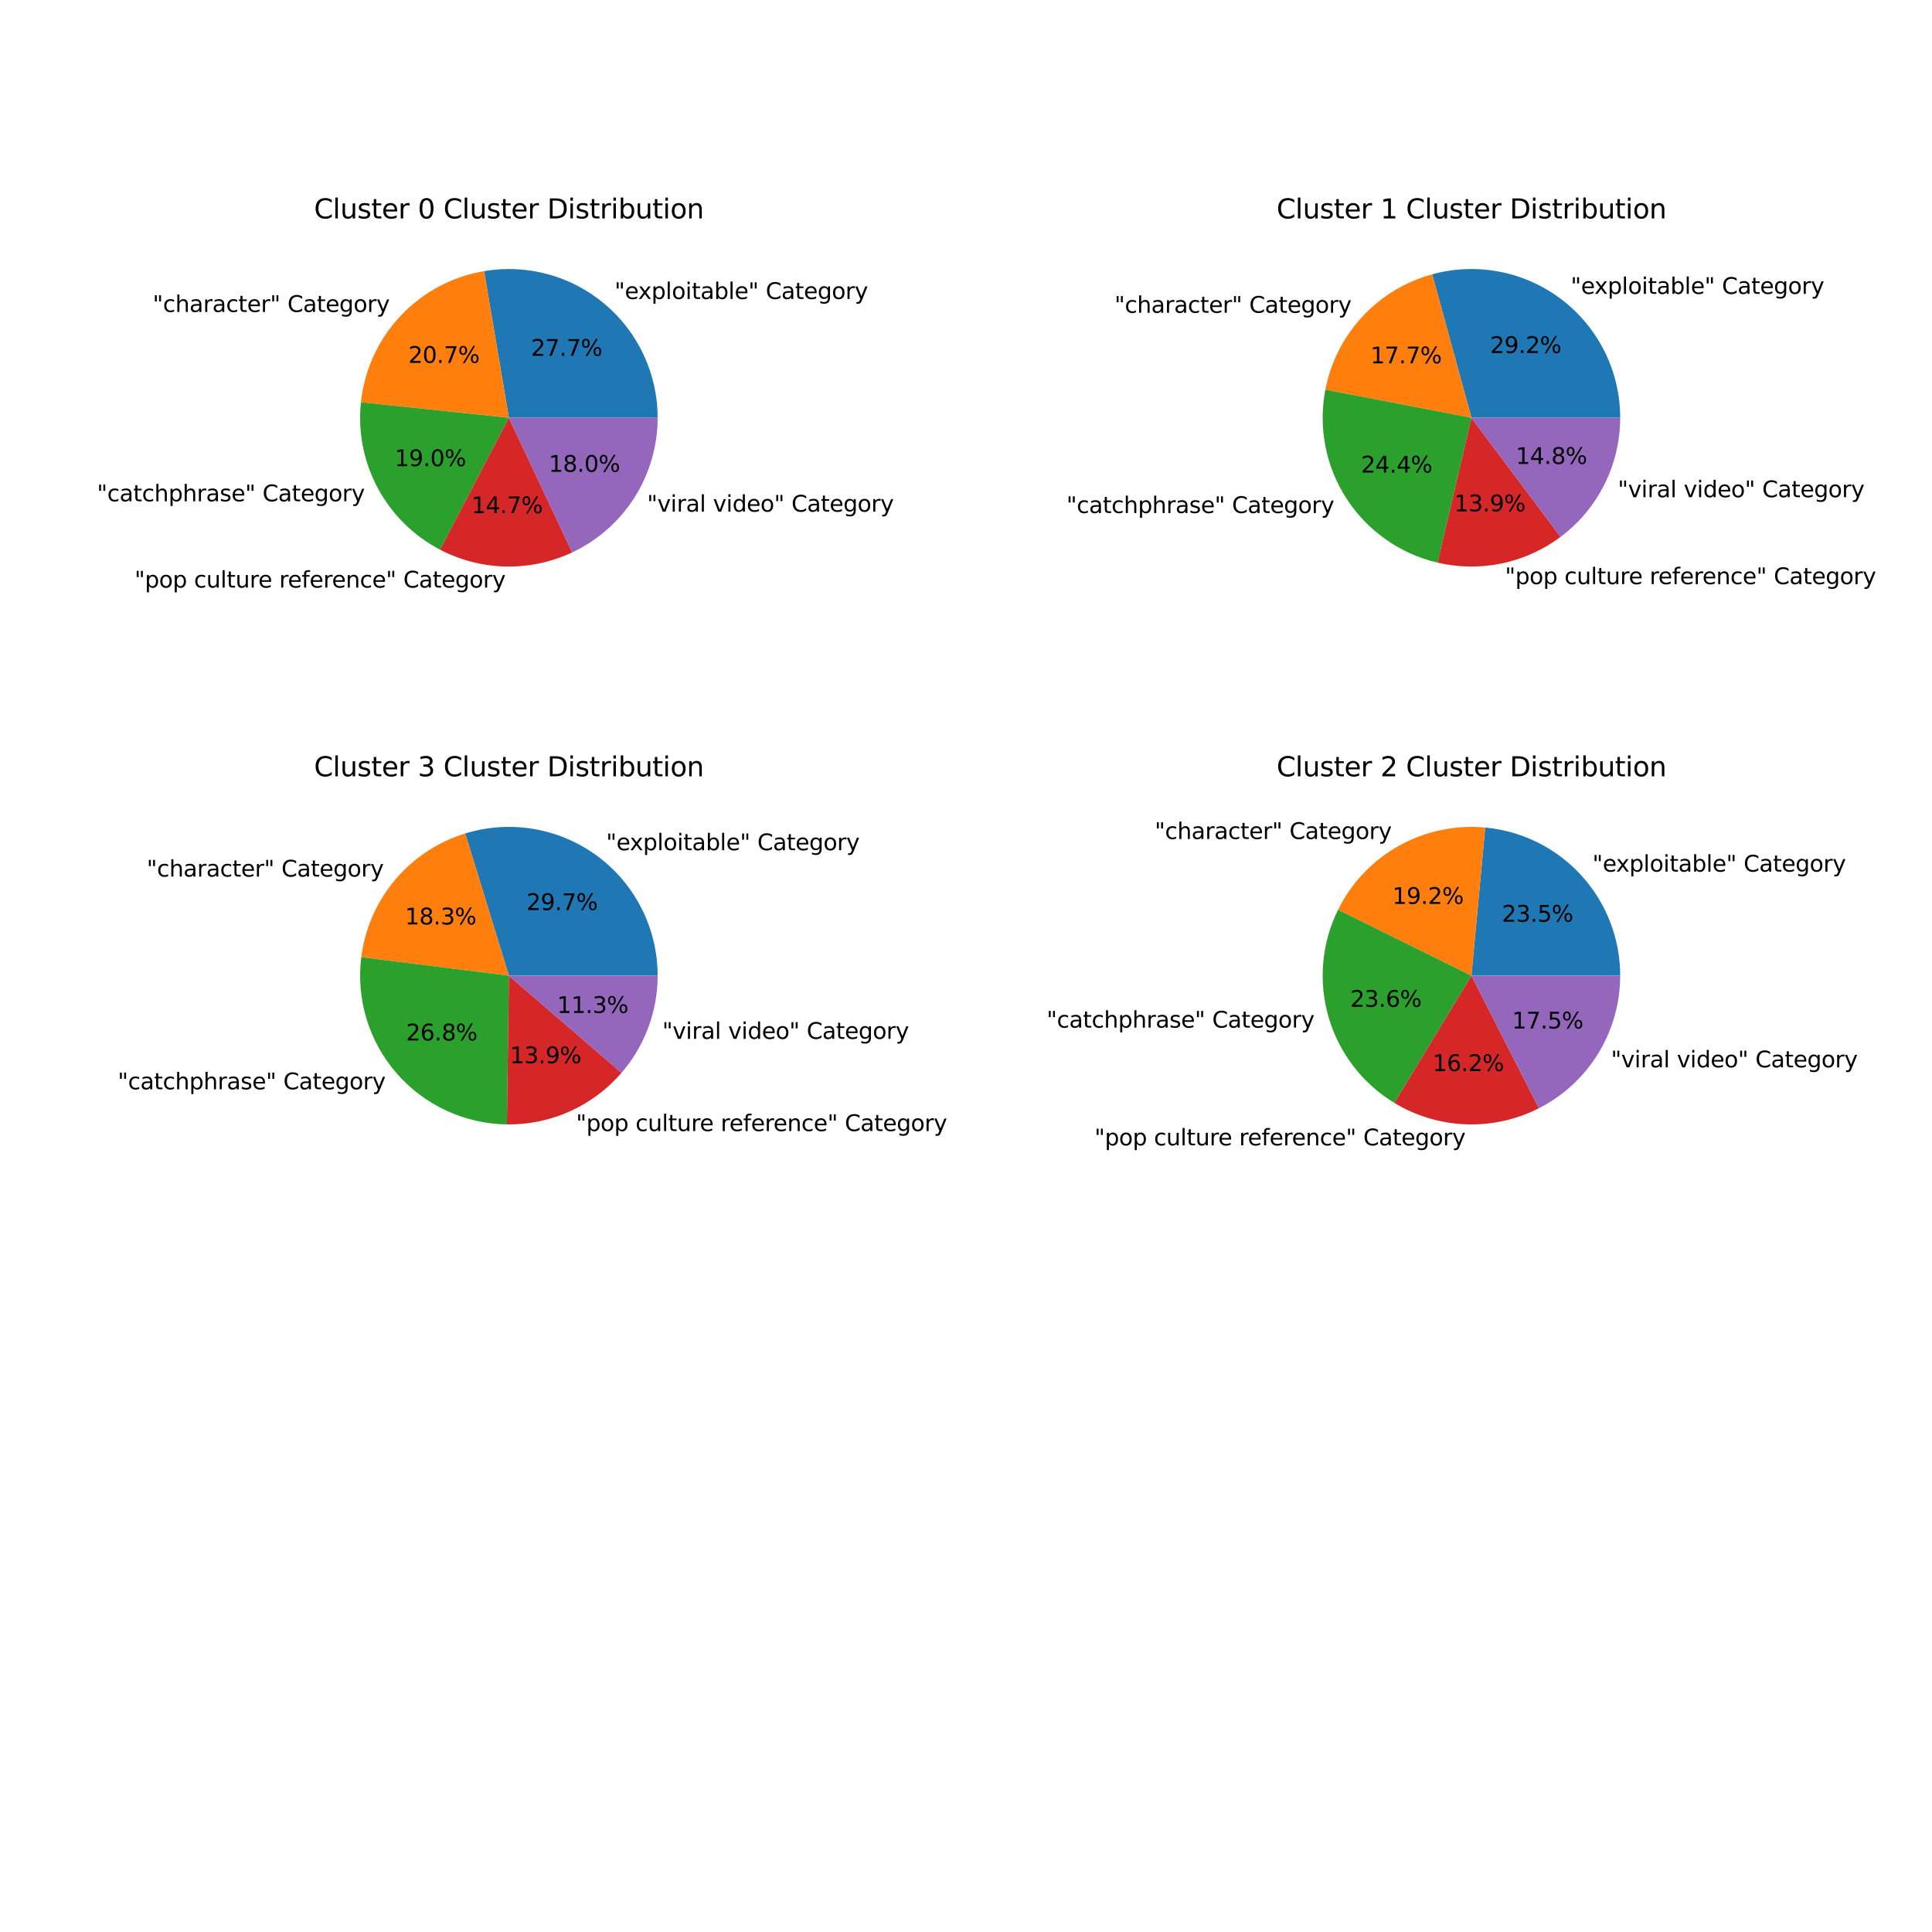 <?xml version="1.0" encoding="utf-8" standalone="no"?>
<!DOCTYPE svg PUBLIC "-//W3C//DTD SVG 1.1//EN"
  "http://www.w3.org/Graphics/SVG/1.1/DTD/svg11.dtd">
<svg xmlns:xlink="http://www.w3.org/1999/xlink" width="864pt" height="864pt" viewBox="0 0 864 864" xmlns="http://www.w3.org/2000/svg" version="1.1">
 <defs>
  <style type="text/css">*{stroke-linejoin: round; stroke-linecap: butt}</style>
 </defs>
 <g id="figure_1">
  <g id="patch_1">
   <path d="M 0 864 
L 864 864 
L 864 0 
L 0 0 
z
" style="fill: #ffffff"/>
  </g>
  <g id="axes_1">
   <g id="patch_2">
    <path d="M 294.099 186.84 
C 294.099 177.165 291.989 167.605 287.915 158.829 
C 283.842 150.054 277.902 142.271 270.512 136.026 
C 263.123 129.781 254.459 125.223 245.126 122.67 
C 235.794 120.117 226.016 119.63 216.477 121.244 
L 227.571 186.84 
z
" style="fill: #1f77b4"/>
   </g>
   <g id="patch_3">
    <path d="M 216.477 121.244 
C 202.157 123.666 189.016 130.711 179.075 141.298 
C 169.133 151.885 162.926 165.442 161.408 179.886 
L 227.571 186.84 
z
" style="fill: #ff7f0e"/>
   </g>
   <g id="patch_4">
    <path d="M 161.408 179.886 
C 160.014 193.147 162.639 206.526 168.94 218.278 
C 175.241 230.029 184.932 239.62 196.749 245.797 
L 227.571 186.84 
z
" style="fill: #2ca02c"/>
   </g>
   <g id="patch_5">
    <path d="M 196.749 245.797 
C 205.844 250.552 215.917 253.138 226.178 253.353 
C 236.439 253.568 246.611 251.406 255.898 247.036 
L 227.571 186.84 
z
" style="fill: #d62728"/>
   </g>
   <g id="patch_6">
    <path d="M 255.898 247.036 
C 267.319 241.662 276.979 233.146 283.743 222.487 
C 290.507 211.829 294.099 199.463 294.099 186.84 
L 227.571 186.84 
z
" style="fill: #9467bd"/>
   </g>
   <g id="matplotlib.axis_1"/>
   <g id="matplotlib.axis_2"/>
   <g id="text_1">
    <!-- "exploitable" Category -->
    <g transform="translate(274.807 133.704) scale(0.1 -0.1)">
     <defs>
      <path id="DejaVuSans-22" d="M 1147 4666 
L 1147 2931 
L 616 2931 
L 616 4666 
L 1147 4666 
z
M 2328 4666 
L 2328 2931 
L 1797 2931 
L 1797 4666 
L 2328 4666 
z
" transform="scale(0.016)"/>
      <path id="DejaVuSans-65" d="M 3597 1894 
L 3597 1613 
L 953 1613 
Q 991 1019 1311 708 
Q 1631 397 2203 397 
Q 2534 397 2845 478 
Q 3156 559 3463 722 
L 3463 178 
Q 3153 47 2828 -22 
Q 2503 -91 2169 -91 
Q 1331 -91 842 396 
Q 353 884 353 1716 
Q 353 2575 817 3079 
Q 1281 3584 2069 3584 
Q 2775 3584 3186 3129 
Q 3597 2675 3597 1894 
z
M 3022 2063 
Q 3016 2534 2758 2815 
Q 2500 3097 2075 3097 
Q 1594 3097 1305 2825 
Q 1016 2553 972 2059 
L 3022 2063 
z
" transform="scale(0.016)"/>
      <path id="DejaVuSans-78" d="M 3513 3500 
L 2247 1797 
L 3578 0 
L 2900 0 
L 1881 1375 
L 863 0 
L 184 0 
L 1544 1831 
L 300 3500 
L 978 3500 
L 1906 2253 
L 2834 3500 
L 3513 3500 
z
" transform="scale(0.016)"/>
      <path id="DejaVuSans-70" d="M 1159 525 
L 1159 -1331 
L 581 -1331 
L 581 3500 
L 1159 3500 
L 1159 2969 
Q 1341 3281 1617 3432 
Q 1894 3584 2278 3584 
Q 2916 3584 3314 3078 
Q 3713 2572 3713 1747 
Q 3713 922 3314 415 
Q 2916 -91 2278 -91 
Q 1894 -91 1617 61 
Q 1341 213 1159 525 
z
M 3116 1747 
Q 3116 2381 2855 2742 
Q 2594 3103 2138 3103 
Q 1681 3103 1420 2742 
Q 1159 2381 1159 1747 
Q 1159 1113 1420 752 
Q 1681 391 2138 391 
Q 2594 391 2855 752 
Q 3116 1113 3116 1747 
z
" transform="scale(0.016)"/>
      <path id="DejaVuSans-6c" d="M 603 4863 
L 1178 4863 
L 1178 0 
L 603 0 
L 603 4863 
z
" transform="scale(0.016)"/>
      <path id="DejaVuSans-6f" d="M 1959 3097 
Q 1497 3097 1228 2736 
Q 959 2375 959 1747 
Q 959 1119 1226 758 
Q 1494 397 1959 397 
Q 2419 397 2687 759 
Q 2956 1122 2956 1747 
Q 2956 2369 2687 2733 
Q 2419 3097 1959 3097 
z
M 1959 3584 
Q 2709 3584 3137 3096 
Q 3566 2609 3566 1747 
Q 3566 888 3137 398 
Q 2709 -91 1959 -91 
Q 1206 -91 779 398 
Q 353 888 353 1747 
Q 353 2609 779 3096 
Q 1206 3584 1959 3584 
z
" transform="scale(0.016)"/>
      <path id="DejaVuSans-69" d="M 603 3500 
L 1178 3500 
L 1178 0 
L 603 0 
L 603 3500 
z
M 603 4863 
L 1178 4863 
L 1178 4134 
L 603 4134 
L 603 4863 
z
" transform="scale(0.016)"/>
      <path id="DejaVuSans-74" d="M 1172 4494 
L 1172 3500 
L 2356 3500 
L 2356 3053 
L 1172 3053 
L 1172 1153 
Q 1172 725 1289 603 
Q 1406 481 1766 481 
L 2356 481 
L 2356 0 
L 1766 0 
Q 1100 0 847 248 
Q 594 497 594 1153 
L 594 3053 
L 172 3053 
L 172 3500 
L 594 3500 
L 594 4494 
L 1172 4494 
z
" transform="scale(0.016)"/>
      <path id="DejaVuSans-61" d="M 2194 1759 
Q 1497 1759 1228 1600 
Q 959 1441 959 1056 
Q 959 750 1161 570 
Q 1363 391 1709 391 
Q 2188 391 2477 730 
Q 2766 1069 2766 1631 
L 2766 1759 
L 2194 1759 
z
M 3341 1997 
L 3341 0 
L 2766 0 
L 2766 531 
Q 2569 213 2275 61 
Q 1981 -91 1556 -91 
Q 1019 -91 701 211 
Q 384 513 384 1019 
Q 384 1609 779 1909 
Q 1175 2209 1959 2209 
L 2766 2209 
L 2766 2266 
Q 2766 2663 2505 2880 
Q 2244 3097 1772 3097 
Q 1472 3097 1187 3025 
Q 903 2953 641 2809 
L 641 3341 
Q 956 3463 1253 3523 
Q 1550 3584 1831 3584 
Q 2591 3584 2966 3190 
Q 3341 2797 3341 1997 
z
" transform="scale(0.016)"/>
      <path id="DejaVuSans-62" d="M 3116 1747 
Q 3116 2381 2855 2742 
Q 2594 3103 2138 3103 
Q 1681 3103 1420 2742 
Q 1159 2381 1159 1747 
Q 1159 1113 1420 752 
Q 1681 391 2138 391 
Q 2594 391 2855 752 
Q 3116 1113 3116 1747 
z
M 1159 2969 
Q 1341 3281 1617 3432 
Q 1894 3584 2278 3584 
Q 2916 3584 3314 3078 
Q 3713 2572 3713 1747 
Q 3713 922 3314 415 
Q 2916 -91 2278 -91 
Q 1894 -91 1617 61 
Q 1341 213 1159 525 
L 1159 0 
L 581 0 
L 581 4863 
L 1159 4863 
L 1159 2969 
z
" transform="scale(0.016)"/>
      <path id="DejaVuSans-20" transform="scale(0.016)"/>
      <path id="DejaVuSans-43" d="M 4122 4306 
L 4122 3641 
Q 3803 3938 3442 4084 
Q 3081 4231 2675 4231 
Q 1875 4231 1450 3742 
Q 1025 3253 1025 2328 
Q 1025 1406 1450 917 
Q 1875 428 2675 428 
Q 3081 428 3442 575 
Q 3803 722 4122 1019 
L 4122 359 
Q 3791 134 3420 21 
Q 3050 -91 2638 -91 
Q 1578 -91 968 557 
Q 359 1206 359 2328 
Q 359 3453 968 4101 
Q 1578 4750 2638 4750 
Q 3056 4750 3426 4639 
Q 3797 4528 4122 4306 
z
" transform="scale(0.016)"/>
      <path id="DejaVuSans-67" d="M 2906 1791 
Q 2906 2416 2648 2759 
Q 2391 3103 1925 3103 
Q 1463 3103 1205 2759 
Q 947 2416 947 1791 
Q 947 1169 1205 825 
Q 1463 481 1925 481 
Q 2391 481 2648 825 
Q 2906 1169 2906 1791 
z
M 3481 434 
Q 3481 -459 3084 -895 
Q 2688 -1331 1869 -1331 
Q 1566 -1331 1297 -1286 
Q 1028 -1241 775 -1147 
L 775 -588 
Q 1028 -725 1275 -790 
Q 1522 -856 1778 -856 
Q 2344 -856 2625 -561 
Q 2906 -266 2906 331 
L 2906 616 
Q 2728 306 2450 153 
Q 2172 0 1784 0 
Q 1141 0 747 490 
Q 353 981 353 1791 
Q 353 2603 747 3093 
Q 1141 3584 1784 3584 
Q 2172 3584 2450 3431 
Q 2728 3278 2906 2969 
L 2906 3500 
L 3481 3500 
L 3481 434 
z
" transform="scale(0.016)"/>
      <path id="DejaVuSans-72" d="M 2631 2963 
Q 2534 3019 2420 3045 
Q 2306 3072 2169 3072 
Q 1681 3072 1420 2755 
Q 1159 2438 1159 1844 
L 1159 0 
L 581 0 
L 581 3500 
L 1159 3500 
L 1159 2956 
Q 1341 3275 1631 3429 
Q 1922 3584 2338 3584 
Q 2397 3584 2469 3576 
Q 2541 3569 2628 3553 
L 2631 2963 
z
" transform="scale(0.016)"/>
      <path id="DejaVuSans-79" d="M 2059 -325 
Q 1816 -950 1584 -1140 
Q 1353 -1331 966 -1331 
L 506 -1331 
L 506 -850 
L 844 -850 
Q 1081 -850 1212 -737 
Q 1344 -625 1503 -206 
L 1606 56 
L 191 3500 
L 800 3500 
L 1894 763 
L 2988 3500 
L 3597 3500 
L 2059 -325 
z
" transform="scale(0.016)"/>
     </defs>
     <use xlink:href="#DejaVuSans-22"/>
     <use xlink:href="#DejaVuSans-65" x="45.996"/>
     <use xlink:href="#DejaVuSans-78" x="105.77"/>
     <use xlink:href="#DejaVuSans-70" x="164.949"/>
     <use xlink:href="#DejaVuSans-6c" x="228.426"/>
     <use xlink:href="#DejaVuSans-6f" x="256.209"/>
     <use xlink:href="#DejaVuSans-69" x="317.391"/>
     <use xlink:href="#DejaVuSans-74" x="345.174"/>
     <use xlink:href="#DejaVuSans-61" x="384.383"/>
     <use xlink:href="#DejaVuSans-62" x="445.662"/>
     <use xlink:href="#DejaVuSans-6c" x="509.139"/>
     <use xlink:href="#DejaVuSans-65" x="536.922"/>
     <use xlink:href="#DejaVuSans-22" x="598.445"/>
     <use xlink:href="#DejaVuSans-20" x="644.441"/>
     <use xlink:href="#DejaVuSans-43" x="676.229"/>
     <use xlink:href="#DejaVuSans-61" x="746.053"/>
     <use xlink:href="#DejaVuSans-74" x="807.332"/>
     <use xlink:href="#DejaVuSans-65" x="846.541"/>
     <use xlink:href="#DejaVuSans-67" x="908.064"/>
     <use xlink:href="#DejaVuSans-6f" x="971.541"/>
     <use xlink:href="#DejaVuSans-72" x="1032.723"/>
     <use xlink:href="#DejaVuSans-79" x="1073.836"/>
    </g>
   </g>
   <g id="text_2">
    <!-- 27.7% -->
    <g transform="translate(237.452 159.111) scale(0.1 -0.1)">
     <defs>
      <path id="DejaVuSans-32" d="M 1228 531 
L 3431 531 
L 3431 0 
L 469 0 
L 469 531 
Q 828 903 1448 1529 
Q 2069 2156 2228 2338 
Q 2531 2678 2651 2914 
Q 2772 3150 2772 3378 
Q 2772 3750 2511 3984 
Q 2250 4219 1831 4219 
Q 1534 4219 1204 4116 
Q 875 4013 500 3803 
L 500 4441 
Q 881 4594 1212 4672 
Q 1544 4750 1819 4750 
Q 2544 4750 2975 4387 
Q 3406 4025 3406 3419 
Q 3406 3131 3298 2873 
Q 3191 2616 2906 2266 
Q 2828 2175 2409 1742 
Q 1991 1309 1228 531 
z
" transform="scale(0.016)"/>
      <path id="DejaVuSans-37" d="M 525 4666 
L 3525 4666 
L 3525 4397 
L 1831 0 
L 1172 0 
L 2766 4134 
L 525 4134 
L 525 4666 
z
" transform="scale(0.016)"/>
      <path id="DejaVuSans-2e" d="M 684 794 
L 1344 794 
L 1344 0 
L 684 0 
L 684 794 
z
" transform="scale(0.016)"/>
      <path id="DejaVuSans-25" d="M 4653 2053 
Q 4381 2053 4226 1822 
Q 4072 1591 4072 1178 
Q 4072 772 4226 539 
Q 4381 306 4653 306 
Q 4919 306 5073 539 
Q 5228 772 5228 1178 
Q 5228 1588 5073 1820 
Q 4919 2053 4653 2053 
z
M 4653 2450 
Q 5147 2450 5437 2106 
Q 5728 1763 5728 1178 
Q 5728 594 5436 251 
Q 5144 -91 4653 -91 
Q 4153 -91 3862 251 
Q 3572 594 3572 1178 
Q 3572 1766 3864 2108 
Q 4156 2450 4653 2450 
z
M 1428 4353 
Q 1159 4353 1004 4120 
Q 850 3888 850 3481 
Q 850 3069 1003 2837 
Q 1156 2606 1428 2606 
Q 1700 2606 1854 2837 
Q 2009 3069 2009 3481 
Q 2009 3884 1853 4118 
Q 1697 4353 1428 4353 
z
M 4250 4750 
L 4750 4750 
L 1831 -91 
L 1331 -91 
L 4250 4750 
z
M 1428 4750 
Q 1922 4750 2215 4408 
Q 2509 4066 2509 3481 
Q 2509 2891 2217 2550 
Q 1925 2209 1428 2209 
Q 931 2209 642 2551 
Q 353 2894 353 3481 
Q 353 4063 643 4406 
Q 934 4750 1428 4750 
z
" transform="scale(0.016)"/>
     </defs>
     <use xlink:href="#DejaVuSans-32"/>
     <use xlink:href="#DejaVuSans-37" x="63.623"/>
     <use xlink:href="#DejaVuSans-2e" x="127.246"/>
     <use xlink:href="#DejaVuSans-37" x="159.033"/>
     <use xlink:href="#DejaVuSans-25" x="222.656"/>
    </g>
   </g>
   <g id="text_3">
    <!-- "character" Category -->
    <g transform="translate(68.28 139.504) scale(0.1 -0.1)">
     <defs>
      <path id="DejaVuSans-63" d="M 3122 3366 
L 3122 2828 
Q 2878 2963 2633 3030 
Q 2388 3097 2138 3097 
Q 1578 3097 1268 2742 
Q 959 2388 959 1747 
Q 959 1106 1268 751 
Q 1578 397 2138 397 
Q 2388 397 2633 464 
Q 2878 531 3122 666 
L 3122 134 
Q 2881 22 2623 -34 
Q 2366 -91 2075 -91 
Q 1284 -91 818 406 
Q 353 903 353 1747 
Q 353 2603 823 3093 
Q 1294 3584 2113 3584 
Q 2378 3584 2631 3529 
Q 2884 3475 3122 3366 
z
" transform="scale(0.016)"/>
      <path id="DejaVuSans-68" d="M 3513 2113 
L 3513 0 
L 2938 0 
L 2938 2094 
Q 2938 2591 2744 2837 
Q 2550 3084 2163 3084 
Q 1697 3084 1428 2787 
Q 1159 2491 1159 1978 
L 1159 0 
L 581 0 
L 581 4863 
L 1159 4863 
L 1159 2956 
Q 1366 3272 1645 3428 
Q 1925 3584 2291 3584 
Q 2894 3584 3203 3211 
Q 3513 2838 3513 2113 
z
" transform="scale(0.016)"/>
     </defs>
     <use xlink:href="#DejaVuSans-22"/>
     <use xlink:href="#DejaVuSans-63" x="45.996"/>
     <use xlink:href="#DejaVuSans-68" x="100.977"/>
     <use xlink:href="#DejaVuSans-61" x="164.355"/>
     <use xlink:href="#DejaVuSans-72" x="225.635"/>
     <use xlink:href="#DejaVuSans-61" x="266.748"/>
     <use xlink:href="#DejaVuSans-63" x="328.027"/>
     <use xlink:href="#DejaVuSans-74" x="383.008"/>
     <use xlink:href="#DejaVuSans-65" x="422.217"/>
     <use xlink:href="#DejaVuSans-72" x="483.74"/>
     <use xlink:href="#DejaVuSans-22" x="524.854"/>
     <use xlink:href="#DejaVuSans-20" x="570.85"/>
     <use xlink:href="#DejaVuSans-43" x="602.637"/>
     <use xlink:href="#DejaVuSans-61" x="672.461"/>
     <use xlink:href="#DejaVuSans-74" x="733.74"/>
     <use xlink:href="#DejaVuSans-65" x="772.949"/>
     <use xlink:href="#DejaVuSans-67" x="834.473"/>
     <use xlink:href="#DejaVuSans-6f" x="897.949"/>
     <use xlink:href="#DejaVuSans-72" x="959.131"/>
     <use xlink:href="#DejaVuSans-79" x="1000.244"/>
    </g>
   </g>
   <g id="text_4">
    <!-- 20.7% -->
    <g transform="translate(182.59 162.274) scale(0.1 -0.1)">
     <defs>
      <path id="DejaVuSans-30" d="M 2034 4250 
Q 1547 4250 1301 3770 
Q 1056 3291 1056 2328 
Q 1056 1369 1301 889 
Q 1547 409 2034 409 
Q 2525 409 2770 889 
Q 3016 1369 3016 2328 
Q 3016 3291 2770 3770 
Q 2525 4250 2034 4250 
z
M 2034 4750 
Q 2819 4750 3233 4129 
Q 3647 3509 3647 2328 
Q 3647 1150 3233 529 
Q 2819 -91 2034 -91 
Q 1250 -91 836 529 
Q 422 1150 422 2328 
Q 422 3509 836 4129 
Q 1250 4750 2034 4750 
z
" transform="scale(0.016)"/>
     </defs>
     <use xlink:href="#DejaVuSans-32"/>
     <use xlink:href="#DejaVuSans-30" x="63.623"/>
     <use xlink:href="#DejaVuSans-2e" x="127.246"/>
     <use xlink:href="#DejaVuSans-37" x="159.033"/>
     <use xlink:href="#DejaVuSans-25" x="222.656"/>
    </g>
   </g>
   <g id="text_5">
    <!-- "catchphrase" Category -->
    <g transform="translate(43.347 224.181) scale(0.1 -0.1)">
     <defs>
      <path id="DejaVuSans-73" d="M 2834 3397 
L 2834 2853 
Q 2591 2978 2328 3040 
Q 2066 3103 1784 3103 
Q 1356 3103 1142 2972 
Q 928 2841 928 2578 
Q 928 2378 1081 2264 
Q 1234 2150 1697 2047 
L 1894 2003 
Q 2506 1872 2764 1633 
Q 3022 1394 3022 966 
Q 3022 478 2636 193 
Q 2250 -91 1575 -91 
Q 1294 -91 989 -36 
Q 684 19 347 128 
L 347 722 
Q 666 556 975 473 
Q 1284 391 1588 391 
Q 1994 391 2212 530 
Q 2431 669 2431 922 
Q 2431 1156 2273 1281 
Q 2116 1406 1581 1522 
L 1381 1569 
Q 847 1681 609 1914 
Q 372 2147 372 2553 
Q 372 3047 722 3315 
Q 1072 3584 1716 3584 
Q 2034 3584 2315 3537 
Q 2597 3491 2834 3397 
z
" transform="scale(0.016)"/>
     </defs>
     <use xlink:href="#DejaVuSans-22"/>
     <use xlink:href="#DejaVuSans-63" x="45.996"/>
     <use xlink:href="#DejaVuSans-61" x="100.977"/>
     <use xlink:href="#DejaVuSans-74" x="162.256"/>
     <use xlink:href="#DejaVuSans-63" x="201.465"/>
     <use xlink:href="#DejaVuSans-68" x="256.445"/>
     <use xlink:href="#DejaVuSans-70" x="319.824"/>
     <use xlink:href="#DejaVuSans-68" x="383.301"/>
     <use xlink:href="#DejaVuSans-72" x="446.68"/>
     <use xlink:href="#DejaVuSans-61" x="487.793"/>
     <use xlink:href="#DejaVuSans-73" x="549.072"/>
     <use xlink:href="#DejaVuSans-65" x="601.172"/>
     <use xlink:href="#DejaVuSans-22" x="662.695"/>
     <use xlink:href="#DejaVuSans-20" x="708.691"/>
     <use xlink:href="#DejaVuSans-43" x="740.479"/>
     <use xlink:href="#DejaVuSans-61" x="810.303"/>
     <use xlink:href="#DejaVuSans-74" x="871.582"/>
     <use xlink:href="#DejaVuSans-65" x="910.791"/>
     <use xlink:href="#DejaVuSans-67" x="972.314"/>
     <use xlink:href="#DejaVuSans-6f" x="1035.791"/>
     <use xlink:href="#DejaVuSans-72" x="1096.973"/>
     <use xlink:href="#DejaVuSans-79" x="1138.086"/>
    </g>
   </g>
   <g id="text_6">
    <!-- 19.0% -->
    <g transform="translate(176.509 208.462) scale(0.1 -0.1)">
     <defs>
      <path id="DejaVuSans-31" d="M 794 531 
L 1825 531 
L 1825 4091 
L 703 3866 
L 703 4441 
L 1819 4666 
L 2450 4666 
L 2450 531 
L 3481 531 
L 3481 0 
L 794 0 
L 794 531 
z
" transform="scale(0.016)"/>
      <path id="DejaVuSans-39" d="M 703 97 
L 703 672 
Q 941 559 1184 500 
Q 1428 441 1663 441 
Q 2288 441 2617 861 
Q 2947 1281 2994 2138 
Q 2813 1869 2534 1725 
Q 2256 1581 1919 1581 
Q 1219 1581 811 2004 
Q 403 2428 403 3163 
Q 403 3881 828 4315 
Q 1253 4750 1959 4750 
Q 2769 4750 3195 4129 
Q 3622 3509 3622 2328 
Q 3622 1225 3098 567 
Q 2575 -91 1691 -91 
Q 1453 -91 1209 -44 
Q 966 3 703 97 
z
M 1959 2075 
Q 2384 2075 2632 2365 
Q 2881 2656 2881 3163 
Q 2881 3666 2632 3958 
Q 2384 4250 1959 4250 
Q 1534 4250 1286 3958 
Q 1038 3666 1038 3163 
Q 1038 2656 1286 2365 
Q 1534 2075 1959 2075 
z
" transform="scale(0.016)"/>
     </defs>
     <use xlink:href="#DejaVuSans-31"/>
     <use xlink:href="#DejaVuSans-39" x="63.623"/>
     <use xlink:href="#DejaVuSans-2e" x="127.246"/>
     <use xlink:href="#DejaVuSans-30" x="159.033"/>
     <use xlink:href="#DejaVuSans-25" x="222.656"/>
    </g>
   </g>
   <g id="text_7">
    <!-- "pop culture reference" Category -->
    <g transform="translate(60.156 262.764) scale(0.1 -0.1)">
     <defs>
      <path id="DejaVuSans-75" d="M 544 1381 
L 544 3500 
L 1119 3500 
L 1119 1403 
Q 1119 906 1312 657 
Q 1506 409 1894 409 
Q 2359 409 2629 706 
Q 2900 1003 2900 1516 
L 2900 3500 
L 3475 3500 
L 3475 0 
L 2900 0 
L 2900 538 
Q 2691 219 2414 64 
Q 2138 -91 1772 -91 
Q 1169 -91 856 284 
Q 544 659 544 1381 
z
M 1991 3584 
L 1991 3584 
z
" transform="scale(0.016)"/>
      <path id="DejaVuSans-66" d="M 2375 4863 
L 2375 4384 
L 1825 4384 
Q 1516 4384 1395 4259 
Q 1275 4134 1275 3809 
L 1275 3500 
L 2222 3500 
L 2222 3053 
L 1275 3053 
L 1275 0 
L 697 0 
L 697 3053 
L 147 3053 
L 147 3500 
L 697 3500 
L 697 3744 
Q 697 4328 969 4595 
Q 1241 4863 1831 4863 
L 2375 4863 
z
" transform="scale(0.016)"/>
      <path id="DejaVuSans-6e" d="M 3513 2113 
L 3513 0 
L 2938 0 
L 2938 2094 
Q 2938 2591 2744 2837 
Q 2550 3084 2163 3084 
Q 1697 3084 1428 2787 
Q 1159 2491 1159 1978 
L 1159 0 
L 581 0 
L 581 3500 
L 1159 3500 
L 1159 2956 
Q 1366 3272 1645 3428 
Q 1925 3584 2291 3584 
Q 2894 3584 3203 3211 
Q 3513 2838 3513 2113 
z
" transform="scale(0.016)"/>
     </defs>
     <use xlink:href="#DejaVuSans-22"/>
     <use xlink:href="#DejaVuSans-70" x="45.996"/>
     <use xlink:href="#DejaVuSans-6f" x="109.473"/>
     <use xlink:href="#DejaVuSans-70" x="170.654"/>
     <use xlink:href="#DejaVuSans-20" x="234.131"/>
     <use xlink:href="#DejaVuSans-63" x="265.918"/>
     <use xlink:href="#DejaVuSans-75" x="320.898"/>
     <use xlink:href="#DejaVuSans-6c" x="384.277"/>
     <use xlink:href="#DejaVuSans-74" x="412.061"/>
     <use xlink:href="#DejaVuSans-75" x="451.27"/>
     <use xlink:href="#DejaVuSans-72" x="514.648"/>
     <use xlink:href="#DejaVuSans-65" x="553.512"/>
     <use xlink:href="#DejaVuSans-20" x="615.035"/>
     <use xlink:href="#DejaVuSans-72" x="646.822"/>
     <use xlink:href="#DejaVuSans-65" x="685.686"/>
     <use xlink:href="#DejaVuSans-66" x="747.209"/>
     <use xlink:href="#DejaVuSans-65" x="782.414"/>
     <use xlink:href="#DejaVuSans-72" x="843.938"/>
     <use xlink:href="#DejaVuSans-65" x="882.801"/>
     <use xlink:href="#DejaVuSans-6e" x="944.324"/>
     <use xlink:href="#DejaVuSans-63" x="1007.703"/>
     <use xlink:href="#DejaVuSans-65" x="1062.684"/>
     <use xlink:href="#DejaVuSans-22" x="1124.207"/>
     <use xlink:href="#DejaVuSans-20" x="1170.203"/>
     <use xlink:href="#DejaVuSans-43" x="1201.99"/>
     <use xlink:href="#DejaVuSans-61" x="1271.814"/>
     <use xlink:href="#DejaVuSans-74" x="1333.094"/>
     <use xlink:href="#DejaVuSans-65" x="1372.303"/>
     <use xlink:href="#DejaVuSans-67" x="1433.826"/>
     <use xlink:href="#DejaVuSans-6f" x="1497.303"/>
     <use xlink:href="#DejaVuSans-72" x="1558.484"/>
     <use xlink:href="#DejaVuSans-79" x="1599.598"/>
    </g>
   </g>
   <g id="text_8">
    <!-- 14.7% -->
    <g transform="translate(210.852 229.507) scale(0.1 -0.1)">
     <defs>
      <path id="DejaVuSans-34" d="M 2419 4116 
L 825 1625 
L 2419 1625 
L 2419 4116 
z
M 2253 4666 
L 3047 4666 
L 3047 1625 
L 3713 1625 
L 3713 1100 
L 3047 1100 
L 3047 0 
L 2419 0 
L 2419 1100 
L 313 1100 
L 313 1709 
L 2253 4666 
z
" transform="scale(0.016)"/>
     </defs>
     <use xlink:href="#DejaVuSans-31"/>
     <use xlink:href="#DejaVuSans-34" x="63.623"/>
     <use xlink:href="#DejaVuSans-2e" x="127.246"/>
     <use xlink:href="#DejaVuSans-37" x="159.033"/>
     <use xlink:href="#DejaVuSans-25" x="222.656"/>
    </g>
   </g>
   <g id="text_9">
    <!-- "viral video" Category -->
    <g transform="translate(289.36 228.812) scale(0.1 -0.1)">
     <defs>
      <path id="DejaVuSans-76" d="M 191 3500 
L 800 3500 
L 1894 563 
L 2988 3500 
L 3597 3500 
L 2284 0 
L 1503 0 
L 191 3500 
z
" transform="scale(0.016)"/>
      <path id="DejaVuSans-64" d="M 2906 2969 
L 2906 4863 
L 3481 4863 
L 3481 0 
L 2906 0 
L 2906 525 
Q 2725 213 2448 61 
Q 2172 -91 1784 -91 
Q 1150 -91 751 415 
Q 353 922 353 1747 
Q 353 2572 751 3078 
Q 1150 3584 1784 3584 
Q 2172 3584 2448 3432 
Q 2725 3281 2906 2969 
z
M 947 1747 
Q 947 1113 1208 752 
Q 1469 391 1925 391 
Q 2381 391 2643 752 
Q 2906 1113 2906 1747 
Q 2906 2381 2643 2742 
Q 2381 3103 1925 3103 
Q 1469 3103 1208 2742 
Q 947 2381 947 1747 
z
" transform="scale(0.016)"/>
     </defs>
     <use xlink:href="#DejaVuSans-22"/>
     <use xlink:href="#DejaVuSans-76" x="45.996"/>
     <use xlink:href="#DejaVuSans-69" x="105.176"/>
     <use xlink:href="#DejaVuSans-72" x="132.959"/>
     <use xlink:href="#DejaVuSans-61" x="174.072"/>
     <use xlink:href="#DejaVuSans-6c" x="235.352"/>
     <use xlink:href="#DejaVuSans-20" x="263.135"/>
     <use xlink:href="#DejaVuSans-76" x="294.922"/>
     <use xlink:href="#DejaVuSans-69" x="354.102"/>
     <use xlink:href="#DejaVuSans-64" x="381.885"/>
     <use xlink:href="#DejaVuSans-65" x="445.361"/>
     <use xlink:href="#DejaVuSans-6f" x="506.885"/>
     <use xlink:href="#DejaVuSans-22" x="568.066"/>
     <use xlink:href="#DejaVuSans-20" x="614.062"/>
     <use xlink:href="#DejaVuSans-43" x="645.85"/>
     <use xlink:href="#DejaVuSans-61" x="715.674"/>
     <use xlink:href="#DejaVuSans-74" x="776.953"/>
     <use xlink:href="#DejaVuSans-65" x="816.162"/>
     <use xlink:href="#DejaVuSans-67" x="877.686"/>
     <use xlink:href="#DejaVuSans-6f" x="941.162"/>
     <use xlink:href="#DejaVuSans-72" x="1002.344"/>
     <use xlink:href="#DejaVuSans-79" x="1043.457"/>
    </g>
   </g>
   <g id="text_10">
    <!-- 18.0% -->
    <g transform="translate(245.391 210.988) scale(0.1 -0.1)">
     <defs>
      <path id="DejaVuSans-38" d="M 2034 2216 
Q 1584 2216 1326 1975 
Q 1069 1734 1069 1313 
Q 1069 891 1326 650 
Q 1584 409 2034 409 
Q 2484 409 2743 651 
Q 3003 894 3003 1313 
Q 3003 1734 2745 1975 
Q 2488 2216 2034 2216 
z
M 1403 2484 
Q 997 2584 770 2862 
Q 544 3141 544 3541 
Q 544 4100 942 4425 
Q 1341 4750 2034 4750 
Q 2731 4750 3128 4425 
Q 3525 4100 3525 3541 
Q 3525 3141 3298 2862 
Q 3072 2584 2669 2484 
Q 3125 2378 3379 2068 
Q 3634 1759 3634 1313 
Q 3634 634 3220 271 
Q 2806 -91 2034 -91 
Q 1263 -91 848 271 
Q 434 634 434 1313 
Q 434 1759 690 2068 
Q 947 2378 1403 2484 
z
M 1172 3481 
Q 1172 3119 1398 2916 
Q 1625 2713 2034 2713 
Q 2441 2713 2670 2916 
Q 2900 3119 2900 3481 
Q 2900 3844 2670 4047 
Q 2441 4250 2034 4250 
Q 1625 4250 1398 4047 
Q 1172 3844 1172 3481 
z
" transform="scale(0.016)"/>
     </defs>
     <use xlink:href="#DejaVuSans-31"/>
     <use xlink:href="#DejaVuSans-38" x="63.623"/>
     <use xlink:href="#DejaVuSans-2e" x="127.246"/>
     <use xlink:href="#DejaVuSans-30" x="159.033"/>
     <use xlink:href="#DejaVuSans-25" x="222.656"/>
    </g>
   </g>
   <g id="text_11">
    <!-- Cluster 0 Cluster Distribution -->
    <g transform="translate(140.44 97.68) scale(0.12 -0.12)">
     <defs>
      <path id="DejaVuSans-44" d="M 1259 4147 
L 1259 519 
L 2022 519 
Q 2988 519 3436 956 
Q 3884 1394 3884 2338 
Q 3884 3275 3436 3711 
Q 2988 4147 2022 4147 
L 1259 4147 
z
M 628 4666 
L 1925 4666 
Q 3281 4666 3915 4102 
Q 4550 3538 4550 2338 
Q 4550 1131 3912 565 
Q 3275 0 1925 0 
L 628 0 
L 628 4666 
z
" transform="scale(0.016)"/>
     </defs>
     <use xlink:href="#DejaVuSans-43"/>
     <use xlink:href="#DejaVuSans-6c" x="69.824"/>
     <use xlink:href="#DejaVuSans-75" x="97.607"/>
     <use xlink:href="#DejaVuSans-73" x="160.986"/>
     <use xlink:href="#DejaVuSans-74" x="213.086"/>
     <use xlink:href="#DejaVuSans-65" x="252.295"/>
     <use xlink:href="#DejaVuSans-72" x="313.818"/>
     <use xlink:href="#DejaVuSans-20" x="354.932"/>
     <use xlink:href="#DejaVuSans-30" x="386.719"/>
     <use xlink:href="#DejaVuSans-20" x="450.342"/>
     <use xlink:href="#DejaVuSans-43" x="482.129"/>
     <use xlink:href="#DejaVuSans-6c" x="551.953"/>
     <use xlink:href="#DejaVuSans-75" x="579.736"/>
     <use xlink:href="#DejaVuSans-73" x="643.115"/>
     <use xlink:href="#DejaVuSans-74" x="695.215"/>
     <use xlink:href="#DejaVuSans-65" x="734.424"/>
     <use xlink:href="#DejaVuSans-72" x="795.947"/>
     <use xlink:href="#DejaVuSans-20" x="837.061"/>
     <use xlink:href="#DejaVuSans-44" x="868.848"/>
     <use xlink:href="#DejaVuSans-69" x="945.85"/>
     <use xlink:href="#DejaVuSans-73" x="973.633"/>
     <use xlink:href="#DejaVuSans-74" x="1025.732"/>
     <use xlink:href="#DejaVuSans-72" x="1064.941"/>
     <use xlink:href="#DejaVuSans-69" x="1106.055"/>
     <use xlink:href="#DejaVuSans-62" x="1133.838"/>
     <use xlink:href="#DejaVuSans-75" x="1197.314"/>
     <use xlink:href="#DejaVuSans-74" x="1260.693"/>
     <use xlink:href="#DejaVuSans-69" x="1299.902"/>
     <use xlink:href="#DejaVuSans-6f" x="1327.686"/>
     <use xlink:href="#DejaVuSans-6e" x="1388.867"/>
    </g>
   </g>
  </g>
  <g id="axes_2">
   <g id="patch_7">
    <path d="M 724.557 186.84 
C 724.557 176.608 722.196 166.512 717.659 157.34 
C 713.122 148.169 706.529 140.167 698.395 133.958 
C 690.262 127.75 680.805 123.5 670.761 121.542 
C 660.718 119.583 650.357 119.968 640.487 122.666 
L 658.029 186.84 
z
" style="fill: #1f77b4"/>
   </g>
   <g id="patch_8">
    <path d="M 640.487 122.666 
C 628.499 125.943 617.665 132.515 609.22 141.633 
C 600.775 150.75 595.051 162.055 592.701 174.259 
L 658.029 186.84 
z
" style="fill: #ff7f0e"/>
   </g>
   <g id="patch_9">
    <path d="M 592.701 174.259 
C 589.451 191.133 592.863 208.627 602.214 223.044 
C 611.565 237.46 626.148 247.708 642.881 251.621 
L 658.029 186.84 
z
" style="fill: #2ca02c"/>
   </g>
   <g id="patch_10">
    <path d="M 642.881 251.621 
C 652.337 253.832 662.164 253.946 671.669 251.955 
C 681.174 249.963 690.129 245.915 697.903 240.094 
L 658.029 186.84 
z
" style="fill: #d62728"/>
   </g>
   <g id="patch_11">
    <path d="M 697.903 240.094 
C 706.177 233.899 712.895 225.859 717.521 216.616 
C 722.148 207.372 724.557 197.177 724.557 186.84 
L 658.029 186.84 
z
" style="fill: #9467bd"/>
   </g>
   <g id="matplotlib.axis_3"/>
   <g id="matplotlib.axis_4"/>
   <g id="text_12">
    <!-- "exploitable" Category -->
    <g transform="translate(702.432 131.429) scale(0.1 -0.1)">
     <use xlink:href="#DejaVuSans-22"/>
     <use xlink:href="#DejaVuSans-65" x="45.996"/>
     <use xlink:href="#DejaVuSans-78" x="105.77"/>
     <use xlink:href="#DejaVuSans-70" x="164.949"/>
     <use xlink:href="#DejaVuSans-6c" x="228.426"/>
     <use xlink:href="#DejaVuSans-6f" x="256.209"/>
     <use xlink:href="#DejaVuSans-69" x="317.391"/>
     <use xlink:href="#DejaVuSans-74" x="345.174"/>
     <use xlink:href="#DejaVuSans-61" x="384.383"/>
     <use xlink:href="#DejaVuSans-62" x="445.662"/>
     <use xlink:href="#DejaVuSans-6c" x="509.139"/>
     <use xlink:href="#DejaVuSans-65" x="536.922"/>
     <use xlink:href="#DejaVuSans-22" x="598.445"/>
     <use xlink:href="#DejaVuSans-20" x="644.441"/>
     <use xlink:href="#DejaVuSans-43" x="676.229"/>
     <use xlink:href="#DejaVuSans-61" x="746.053"/>
     <use xlink:href="#DejaVuSans-74" x="807.332"/>
     <use xlink:href="#DejaVuSans-65" x="846.541"/>
     <use xlink:href="#DejaVuSans-67" x="908.064"/>
     <use xlink:href="#DejaVuSans-6f" x="971.541"/>
     <use xlink:href="#DejaVuSans-72" x="1032.723"/>
     <use xlink:href="#DejaVuSans-79" x="1073.836"/>
    </g>
   </g>
   <g id="text_13">
    <!-- 29.2% -->
    <g transform="translate(666.365 157.87) scale(0.1 -0.1)">
     <use xlink:href="#DejaVuSans-32"/>
     <use xlink:href="#DejaVuSans-39" x="63.623"/>
     <use xlink:href="#DejaVuSans-2e" x="127.246"/>
     <use xlink:href="#DejaVuSans-32" x="159.033"/>
     <use xlink:href="#DejaVuSans-25" x="222.656"/>
    </g>
   </g>
   <g id="text_14">
    <!-- "character" Category -->
    <g transform="translate(498.394 139.871) scale(0.1 -0.1)">
     <use xlink:href="#DejaVuSans-22"/>
     <use xlink:href="#DejaVuSans-63" x="45.996"/>
     <use xlink:href="#DejaVuSans-68" x="100.977"/>
     <use xlink:href="#DejaVuSans-61" x="164.355"/>
     <use xlink:href="#DejaVuSans-72" x="225.635"/>
     <use xlink:href="#DejaVuSans-61" x="266.748"/>
     <use xlink:href="#DejaVuSans-63" x="328.027"/>
     <use xlink:href="#DejaVuSans-74" x="383.008"/>
     <use xlink:href="#DejaVuSans-65" x="422.217"/>
     <use xlink:href="#DejaVuSans-72" x="483.74"/>
     <use xlink:href="#DejaVuSans-22" x="524.854"/>
     <use xlink:href="#DejaVuSans-20" x="570.85"/>
     <use xlink:href="#DejaVuSans-43" x="602.637"/>
     <use xlink:href="#DejaVuSans-61" x="672.461"/>
     <use xlink:href="#DejaVuSans-74" x="733.74"/>
     <use xlink:href="#DejaVuSans-65" x="772.949"/>
     <use xlink:href="#DejaVuSans-67" x="834.473"/>
     <use xlink:href="#DejaVuSans-6f" x="897.949"/>
     <use xlink:href="#DejaVuSans-72" x="959.131"/>
     <use xlink:href="#DejaVuSans-79" x="1000.244"/>
    </g>
   </g>
   <g id="text_15">
    <!-- 17.7% -->
    <g transform="translate(612.86 162.475) scale(0.1 -0.1)">
     <use xlink:href="#DejaVuSans-31"/>
     <use xlink:href="#DejaVuSans-37" x="63.623"/>
     <use xlink:href="#DejaVuSans-2e" x="127.246"/>
     <use xlink:href="#DejaVuSans-37" x="159.033"/>
     <use xlink:href="#DejaVuSans-25" x="222.656"/>
    </g>
   </g>
   <g id="text_16">
    <!-- "catchphrase" Category -->
    <g transform="translate(476.903 229.423) scale(0.1 -0.1)">
     <use xlink:href="#DejaVuSans-22"/>
     <use xlink:href="#DejaVuSans-63" x="45.996"/>
     <use xlink:href="#DejaVuSans-61" x="100.977"/>
     <use xlink:href="#DejaVuSans-74" x="162.256"/>
     <use xlink:href="#DejaVuSans-63" x="201.465"/>
     <use xlink:href="#DejaVuSans-68" x="256.445"/>
     <use xlink:href="#DejaVuSans-70" x="319.824"/>
     <use xlink:href="#DejaVuSans-68" x="383.301"/>
     <use xlink:href="#DejaVuSans-72" x="446.68"/>
     <use xlink:href="#DejaVuSans-61" x="487.793"/>
     <use xlink:href="#DejaVuSans-73" x="549.072"/>
     <use xlink:href="#DejaVuSans-65" x="601.172"/>
     <use xlink:href="#DejaVuSans-22" x="662.695"/>
     <use xlink:href="#DejaVuSans-20" x="708.691"/>
     <use xlink:href="#DejaVuSans-43" x="740.479"/>
     <use xlink:href="#DejaVuSans-61" x="810.303"/>
     <use xlink:href="#DejaVuSans-74" x="871.582"/>
     <use xlink:href="#DejaVuSans-65" x="910.791"/>
     <use xlink:href="#DejaVuSans-67" x="972.314"/>
     <use xlink:href="#DejaVuSans-6f" x="1035.791"/>
     <use xlink:href="#DejaVuSans-72" x="1096.973"/>
     <use xlink:href="#DejaVuSans-79" x="1138.086"/>
    </g>
   </g>
   <g id="text_17">
    <!-- 24.4% -->
    <g transform="translate(608.656 211.321) scale(0.1 -0.1)">
     <use xlink:href="#DejaVuSans-32"/>
     <use xlink:href="#DejaVuSans-34" x="63.623"/>
     <use xlink:href="#DejaVuSans-2e" x="127.246"/>
     <use xlink:href="#DejaVuSans-34" x="159.033"/>
     <use xlink:href="#DejaVuSans-25" x="222.656"/>
    </g>
   </g>
   <g id="text_18">
    <!-- "pop culture reference" Category -->
    <g transform="translate(673.033 261.225) scale(0.1 -0.1)">
     <use xlink:href="#DejaVuSans-22"/>
     <use xlink:href="#DejaVuSans-70" x="45.996"/>
     <use xlink:href="#DejaVuSans-6f" x="109.473"/>
     <use xlink:href="#DejaVuSans-70" x="170.654"/>
     <use xlink:href="#DejaVuSans-20" x="234.131"/>
     <use xlink:href="#DejaVuSans-63" x="265.918"/>
     <use xlink:href="#DejaVuSans-75" x="320.898"/>
     <use xlink:href="#DejaVuSans-6c" x="384.277"/>
     <use xlink:href="#DejaVuSans-74" x="412.061"/>
     <use xlink:href="#DejaVuSans-75" x="451.27"/>
     <use xlink:href="#DejaVuSans-72" x="514.648"/>
     <use xlink:href="#DejaVuSans-65" x="553.512"/>
     <use xlink:href="#DejaVuSans-20" x="615.035"/>
     <use xlink:href="#DejaVuSans-72" x="646.822"/>
     <use xlink:href="#DejaVuSans-65" x="685.686"/>
     <use xlink:href="#DejaVuSans-66" x="747.209"/>
     <use xlink:href="#DejaVuSans-65" x="782.414"/>
     <use xlink:href="#DejaVuSans-72" x="843.938"/>
     <use xlink:href="#DejaVuSans-65" x="882.801"/>
     <use xlink:href="#DejaVuSans-6e" x="944.324"/>
     <use xlink:href="#DejaVuSans-63" x="1007.703"/>
     <use xlink:href="#DejaVuSans-65" x="1062.684"/>
     <use xlink:href="#DejaVuSans-22" x="1124.207"/>
     <use xlink:href="#DejaVuSans-20" x="1170.203"/>
     <use xlink:href="#DejaVuSans-43" x="1201.99"/>
     <use xlink:href="#DejaVuSans-61" x="1271.814"/>
     <use xlink:href="#DejaVuSans-74" x="1333.094"/>
     <use xlink:href="#DejaVuSans-65" x="1372.303"/>
     <use xlink:href="#DejaVuSans-67" x="1433.826"/>
     <use xlink:href="#DejaVuSans-6f" x="1497.303"/>
     <use xlink:href="#DejaVuSans-72" x="1558.484"/>
     <use xlink:href="#DejaVuSans-79" x="1599.598"/>
    </g>
   </g>
   <g id="text_19">
    <!-- 13.9% -->
    <g transform="translate(650.329 228.668) scale(0.1 -0.1)">
     <defs>
      <path id="DejaVuSans-33" d="M 2597 2516 
Q 3050 2419 3304 2112 
Q 3559 1806 3559 1356 
Q 3559 666 3084 287 
Q 2609 -91 1734 -91 
Q 1441 -91 1130 -33 
Q 819 25 488 141 
L 488 750 
Q 750 597 1062 519 
Q 1375 441 1716 441 
Q 2309 441 2620 675 
Q 2931 909 2931 1356 
Q 2931 1769 2642 2001 
Q 2353 2234 1838 2234 
L 1294 2234 
L 1294 2753 
L 1863 2753 
Q 2328 2753 2575 2939 
Q 2822 3125 2822 3475 
Q 2822 3834 2567 4026 
Q 2313 4219 1838 4219 
Q 1578 4219 1281 4162 
Q 984 4106 628 3988 
L 628 4550 
Q 988 4650 1302 4700 
Q 1616 4750 1894 4750 
Q 2613 4750 3031 4423 
Q 3450 4097 3450 3541 
Q 3450 3153 3228 2886 
Q 3006 2619 2597 2516 
z
" transform="scale(0.016)"/>
     </defs>
     <use xlink:href="#DejaVuSans-31"/>
     <use xlink:href="#DejaVuSans-33" x="63.623"/>
     <use xlink:href="#DejaVuSans-2e" x="127.246"/>
     <use xlink:href="#DejaVuSans-39" x="159.033"/>
     <use xlink:href="#DejaVuSans-25" x="222.656"/>
    </g>
   </g>
   <g id="text_20">
    <!-- "viral video" Category -->
    <g transform="translate(723.47 222.353) scale(0.1 -0.1)">
     <use xlink:href="#DejaVuSans-22"/>
     <use xlink:href="#DejaVuSans-76" x="45.996"/>
     <use xlink:href="#DejaVuSans-69" x="105.176"/>
     <use xlink:href="#DejaVuSans-72" x="132.959"/>
     <use xlink:href="#DejaVuSans-61" x="174.072"/>
     <use xlink:href="#DejaVuSans-6c" x="235.352"/>
     <use xlink:href="#DejaVuSans-20" x="263.135"/>
     <use xlink:href="#DejaVuSans-76" x="294.922"/>
     <use xlink:href="#DejaVuSans-69" x="354.102"/>
     <use xlink:href="#DejaVuSans-64" x="381.885"/>
     <use xlink:href="#DejaVuSans-65" x="445.361"/>
     <use xlink:href="#DejaVuSans-6f" x="506.885"/>
     <use xlink:href="#DejaVuSans-22" x="568.066"/>
     <use xlink:href="#DejaVuSans-20" x="614.062"/>
     <use xlink:href="#DejaVuSans-43" x="645.85"/>
     <use xlink:href="#DejaVuSans-61" x="715.674"/>
     <use xlink:href="#DejaVuSans-74" x="776.953"/>
     <use xlink:href="#DejaVuSans-65" x="816.162"/>
     <use xlink:href="#DejaVuSans-67" x="877.686"/>
     <use xlink:href="#DejaVuSans-6f" x="941.162"/>
     <use xlink:href="#DejaVuSans-72" x="1002.344"/>
     <use xlink:href="#DejaVuSans-79" x="1043.457"/>
    </g>
   </g>
   <g id="text_21">
    <!-- 14.8% -->
    <g transform="translate(677.841 207.465) scale(0.1 -0.1)">
     <use xlink:href="#DejaVuSans-31"/>
     <use xlink:href="#DejaVuSans-34" x="63.623"/>
     <use xlink:href="#DejaVuSans-2e" x="127.246"/>
     <use xlink:href="#DejaVuSans-38" x="159.033"/>
     <use xlink:href="#DejaVuSans-25" x="222.656"/>
    </g>
   </g>
   <g id="text_22">
    <!-- Cluster 1 Cluster Distribution -->
    <g transform="translate(570.897 97.68) scale(0.12 -0.12)">
     <use xlink:href="#DejaVuSans-43"/>
     <use xlink:href="#DejaVuSans-6c" x="69.824"/>
     <use xlink:href="#DejaVuSans-75" x="97.607"/>
     <use xlink:href="#DejaVuSans-73" x="160.986"/>
     <use xlink:href="#DejaVuSans-74" x="213.086"/>
     <use xlink:href="#DejaVuSans-65" x="252.295"/>
     <use xlink:href="#DejaVuSans-72" x="313.818"/>
     <use xlink:href="#DejaVuSans-20" x="354.932"/>
     <use xlink:href="#DejaVuSans-31" x="386.719"/>
     <use xlink:href="#DejaVuSans-20" x="450.342"/>
     <use xlink:href="#DejaVuSans-43" x="482.129"/>
     <use xlink:href="#DejaVuSans-6c" x="551.953"/>
     <use xlink:href="#DejaVuSans-75" x="579.736"/>
     <use xlink:href="#DejaVuSans-73" x="643.115"/>
     <use xlink:href="#DejaVuSans-74" x="695.215"/>
     <use xlink:href="#DejaVuSans-65" x="734.424"/>
     <use xlink:href="#DejaVuSans-72" x="795.947"/>
     <use xlink:href="#DejaVuSans-20" x="837.061"/>
     <use xlink:href="#DejaVuSans-44" x="868.848"/>
     <use xlink:href="#DejaVuSans-69" x="945.85"/>
     <use xlink:href="#DejaVuSans-73" x="973.633"/>
     <use xlink:href="#DejaVuSans-74" x="1025.732"/>
     <use xlink:href="#DejaVuSans-72" x="1064.941"/>
     <use xlink:href="#DejaVuSans-69" x="1106.055"/>
     <use xlink:href="#DejaVuSans-62" x="1133.838"/>
     <use xlink:href="#DejaVuSans-75" x="1197.314"/>
     <use xlink:href="#DejaVuSans-74" x="1260.693"/>
     <use xlink:href="#DejaVuSans-69" x="1299.902"/>
     <use xlink:href="#DejaVuSans-6f" x="1327.686"/>
     <use xlink:href="#DejaVuSans-6e" x="1388.867"/>
    </g>
   </g>
  </g>
  <g id="axes_3">
   <g id="patch_12">
    <path d="M 294.099 436.32 
C 294.099 425.912 291.657 415.647 286.969 406.355 
C 282.281 397.062 275.477 388.998 267.105 382.813 
C 258.734 376.628 249.027 372.492 238.767 370.741 
C 228.508 368.989 217.978 369.67 208.029 372.727 
L 227.571 436.32 
z
" style="fill: #1f77b4"/>
   </g>
   <g id="patch_13">
    <path d="M 208.029 372.727 
C 195.778 376.492 184.872 383.718 176.629 393.531 
C 168.386 403.345 163.152 415.335 161.559 428.052 
L 227.571 436.32 
z
" style="fill: #ff7f0e"/>
   </g>
   <g id="patch_14">
    <path d="M 161.559 428.052 
C 160.396 437.339 161.206 446.768 163.935 455.721 
C 166.664 464.673 171.253 472.95 177.399 480.008 
C 183.545 487.067 191.112 492.75 199.605 496.684 
C 208.097 500.619 217.325 502.717 226.683 502.842 
L 227.571 436.32 
z
" style="fill: #2ca02c"/>
   </g>
   <g id="patch_15">
    <path d="M 226.683 502.842 
C 236.391 502.972 246.011 500.975 254.865 496.992 
C 263.719 493.008 271.595 487.135 277.938 479.785 
L 227.571 436.32 
z
" style="fill: #d62728"/>
   </g>
   <g id="patch_16">
    <path d="M 277.938 479.785 
C 283.109 473.792 287.17 466.925 289.928 459.506 
C 292.687 452.087 294.099 444.235 294.099 436.32 
L 227.571 436.32 
z
" style="fill: #9467bd"/>
   </g>
   <g id="matplotlib.axis_5"/>
   <g id="matplotlib.axis_6"/>
   <g id="text_23">
    <!-- "exploitable" Category -->
    <g transform="translate(271.059 380.221) scale(0.1 -0.1)">
     <use xlink:href="#DejaVuSans-22"/>
     <use xlink:href="#DejaVuSans-65" x="45.996"/>
     <use xlink:href="#DejaVuSans-78" x="105.77"/>
     <use xlink:href="#DejaVuSans-70" x="164.949"/>
     <use xlink:href="#DejaVuSans-6c" x="228.426"/>
     <use xlink:href="#DejaVuSans-6f" x="256.209"/>
     <use xlink:href="#DejaVuSans-69" x="317.391"/>
     <use xlink:href="#DejaVuSans-74" x="345.174"/>
     <use xlink:href="#DejaVuSans-61" x="384.383"/>
     <use xlink:href="#DejaVuSans-62" x="445.662"/>
     <use xlink:href="#DejaVuSans-6c" x="509.139"/>
     <use xlink:href="#DejaVuSans-65" x="536.922"/>
     <use xlink:href="#DejaVuSans-22" x="598.445"/>
     <use xlink:href="#DejaVuSans-20" x="644.441"/>
     <use xlink:href="#DejaVuSans-43" x="676.229"/>
     <use xlink:href="#DejaVuSans-61" x="746.053"/>
     <use xlink:href="#DejaVuSans-74" x="807.332"/>
     <use xlink:href="#DejaVuSans-65" x="846.541"/>
     <use xlink:href="#DejaVuSans-67" x="908.064"/>
     <use xlink:href="#DejaVuSans-6f" x="971.541"/>
     <use xlink:href="#DejaVuSans-72" x="1032.723"/>
     <use xlink:href="#DejaVuSans-79" x="1073.836"/>
    </g>
   </g>
   <g id="text_24">
    <!-- 29.7% -->
    <g transform="translate(235.408 406.975) scale(0.1 -0.1)">
     <use xlink:href="#DejaVuSans-32"/>
     <use xlink:href="#DejaVuSans-39" x="63.623"/>
     <use xlink:href="#DejaVuSans-2e" x="127.246"/>
     <use xlink:href="#DejaVuSans-37" x="159.033"/>
     <use xlink:href="#DejaVuSans-25" x="222.656"/>
    </g>
   </g>
   <g id="text_25">
    <!-- "character" Category -->
    <g transform="translate(65.59 392.012) scale(0.1 -0.1)">
     <use xlink:href="#DejaVuSans-22"/>
     <use xlink:href="#DejaVuSans-63" x="45.996"/>
     <use xlink:href="#DejaVuSans-68" x="100.977"/>
     <use xlink:href="#DejaVuSans-61" x="164.355"/>
     <use xlink:href="#DejaVuSans-72" x="225.635"/>
     <use xlink:href="#DejaVuSans-61" x="266.748"/>
     <use xlink:href="#DejaVuSans-63" x="328.027"/>
     <use xlink:href="#DejaVuSans-74" x="383.008"/>
     <use xlink:href="#DejaVuSans-65" x="422.217"/>
     <use xlink:href="#DejaVuSans-72" x="483.74"/>
     <use xlink:href="#DejaVuSans-22" x="524.854"/>
     <use xlink:href="#DejaVuSans-20" x="570.85"/>
     <use xlink:href="#DejaVuSans-43" x="602.637"/>
     <use xlink:href="#DejaVuSans-61" x="672.461"/>
     <use xlink:href="#DejaVuSans-74" x="733.74"/>
     <use xlink:href="#DejaVuSans-65" x="772.949"/>
     <use xlink:href="#DejaVuSans-67" x="834.473"/>
     <use xlink:href="#DejaVuSans-6f" x="897.949"/>
     <use xlink:href="#DejaVuSans-72" x="959.131"/>
     <use xlink:href="#DejaVuSans-79" x="1000.244"/>
    </g>
   </g>
   <g id="text_26">
    <!-- 18.3% -->
    <g transform="translate(181.122 413.406) scale(0.1 -0.1)">
     <use xlink:href="#DejaVuSans-31"/>
     <use xlink:href="#DejaVuSans-38" x="63.623"/>
     <use xlink:href="#DejaVuSans-2e" x="127.246"/>
     <use xlink:href="#DejaVuSans-33" x="159.033"/>
     <use xlink:href="#DejaVuSans-25" x="222.656"/>
    </g>
   </g>
   <g id="text_27">
    <!-- "catchphrase" Category -->
    <g transform="translate(52.652 487.137) scale(0.1 -0.1)">
     <use xlink:href="#DejaVuSans-22"/>
     <use xlink:href="#DejaVuSans-63" x="45.996"/>
     <use xlink:href="#DejaVuSans-61" x="100.977"/>
     <use xlink:href="#DejaVuSans-74" x="162.256"/>
     <use xlink:href="#DejaVuSans-63" x="201.465"/>
     <use xlink:href="#DejaVuSans-68" x="256.445"/>
     <use xlink:href="#DejaVuSans-70" x="319.824"/>
     <use xlink:href="#DejaVuSans-68" x="383.301"/>
     <use xlink:href="#DejaVuSans-72" x="446.68"/>
     <use xlink:href="#DejaVuSans-61" x="487.793"/>
     <use xlink:href="#DejaVuSans-73" x="549.072"/>
     <use xlink:href="#DejaVuSans-65" x="601.172"/>
     <use xlink:href="#DejaVuSans-22" x="662.695"/>
     <use xlink:href="#DejaVuSans-20" x="708.691"/>
     <use xlink:href="#DejaVuSans-43" x="740.479"/>
     <use xlink:href="#DejaVuSans-61" x="810.303"/>
     <use xlink:href="#DejaVuSans-74" x="871.582"/>
     <use xlink:href="#DejaVuSans-65" x="910.791"/>
     <use xlink:href="#DejaVuSans-67" x="972.314"/>
     <use xlink:href="#DejaVuSans-6f" x="1035.791"/>
     <use xlink:href="#DejaVuSans-72" x="1096.973"/>
     <use xlink:href="#DejaVuSans-79" x="1138.086"/>
    </g>
   </g>
   <g id="text_28">
    <!-- 26.8% -->
    <g transform="translate(181.584 465.292) scale(0.1 -0.1)">
     <defs>
      <path id="DejaVuSans-36" d="M 2113 2584 
Q 1688 2584 1439 2293 
Q 1191 2003 1191 1497 
Q 1191 994 1439 701 
Q 1688 409 2113 409 
Q 2538 409 2786 701 
Q 3034 994 3034 1497 
Q 3034 2003 2786 2293 
Q 2538 2584 2113 2584 
z
M 3366 4563 
L 3366 3988 
Q 3128 4100 2886 4159 
Q 2644 4219 2406 4219 
Q 1781 4219 1451 3797 
Q 1122 3375 1075 2522 
Q 1259 2794 1537 2939 
Q 1816 3084 2150 3084 
Q 2853 3084 3261 2657 
Q 3669 2231 3669 1497 
Q 3669 778 3244 343 
Q 2819 -91 2113 -91 
Q 1303 -91 875 529 
Q 447 1150 447 2328 
Q 447 3434 972 4092 
Q 1497 4750 2381 4750 
Q 2619 4750 2861 4703 
Q 3103 4656 3366 4563 
z
" transform="scale(0.016)"/>
     </defs>
     <use xlink:href="#DejaVuSans-32"/>
     <use xlink:href="#DejaVuSans-36" x="63.623"/>
     <use xlink:href="#DejaVuSans-2e" x="127.246"/>
     <use xlink:href="#DejaVuSans-38" x="159.033"/>
     <use xlink:href="#DejaVuSans-25" x="222.656"/>
    </g>
   </g>
   <g id="text_29">
    <!-- "pop culture reference" Category -->
    <g transform="translate(257.594 505.818) scale(0.1 -0.1)">
     <use xlink:href="#DejaVuSans-22"/>
     <use xlink:href="#DejaVuSans-70" x="45.996"/>
     <use xlink:href="#DejaVuSans-6f" x="109.473"/>
     <use xlink:href="#DejaVuSans-70" x="170.654"/>
     <use xlink:href="#DejaVuSans-20" x="234.131"/>
     <use xlink:href="#DejaVuSans-63" x="265.918"/>
     <use xlink:href="#DejaVuSans-75" x="320.898"/>
     <use xlink:href="#DejaVuSans-6c" x="384.277"/>
     <use xlink:href="#DejaVuSans-74" x="412.061"/>
     <use xlink:href="#DejaVuSans-75" x="451.27"/>
     <use xlink:href="#DejaVuSans-72" x="514.648"/>
     <use xlink:href="#DejaVuSans-65" x="553.512"/>
     <use xlink:href="#DejaVuSans-20" x="615.035"/>
     <use xlink:href="#DejaVuSans-72" x="646.822"/>
     <use xlink:href="#DejaVuSans-65" x="685.686"/>
     <use xlink:href="#DejaVuSans-66" x="747.209"/>
     <use xlink:href="#DejaVuSans-65" x="782.414"/>
     <use xlink:href="#DejaVuSans-72" x="843.938"/>
     <use xlink:href="#DejaVuSans-65" x="882.801"/>
     <use xlink:href="#DejaVuSans-6e" x="944.324"/>
     <use xlink:href="#DejaVuSans-63" x="1007.703"/>
     <use xlink:href="#DejaVuSans-65" x="1062.684"/>
     <use xlink:href="#DejaVuSans-22" x="1124.207"/>
     <use xlink:href="#DejaVuSans-20" x="1170.203"/>
     <use xlink:href="#DejaVuSans-43" x="1201.99"/>
     <use xlink:href="#DejaVuSans-61" x="1271.814"/>
     <use xlink:href="#DejaVuSans-74" x="1333.094"/>
     <use xlink:href="#DejaVuSans-65" x="1372.303"/>
     <use xlink:href="#DejaVuSans-67" x="1433.826"/>
     <use xlink:href="#DejaVuSans-6f" x="1497.303"/>
     <use xlink:href="#DejaVuSans-72" x="1558.484"/>
     <use xlink:href="#DejaVuSans-79" x="1599.598"/>
    </g>
   </g>
   <g id="text_30">
    <!-- 13.9% -->
    <g transform="translate(228.064 475.482) scale(0.1 -0.1)">
     <use xlink:href="#DejaVuSans-31"/>
     <use xlink:href="#DejaVuSans-33" x="63.623"/>
     <use xlink:href="#DejaVuSans-2e" x="127.246"/>
     <use xlink:href="#DejaVuSans-39" x="159.033"/>
     <use xlink:href="#DejaVuSans-25" x="222.656"/>
    </g>
   </g>
   <g id="text_31">
    <!-- "viral video" Category -->
    <g transform="translate(296.164 464.584) scale(0.1 -0.1)">
     <use xlink:href="#DejaVuSans-22"/>
     <use xlink:href="#DejaVuSans-76" x="45.996"/>
     <use xlink:href="#DejaVuSans-69" x="105.176"/>
     <use xlink:href="#DejaVuSans-72" x="132.959"/>
     <use xlink:href="#DejaVuSans-61" x="174.072"/>
     <use xlink:href="#DejaVuSans-6c" x="235.352"/>
     <use xlink:href="#DejaVuSans-20" x="263.135"/>
     <use xlink:href="#DejaVuSans-76" x="294.922"/>
     <use xlink:href="#DejaVuSans-69" x="354.102"/>
     <use xlink:href="#DejaVuSans-64" x="381.885"/>
     <use xlink:href="#DejaVuSans-65" x="445.361"/>
     <use xlink:href="#DejaVuSans-6f" x="506.885"/>
     <use xlink:href="#DejaVuSans-22" x="568.066"/>
     <use xlink:href="#DejaVuSans-20" x="614.062"/>
     <use xlink:href="#DejaVuSans-43" x="645.85"/>
     <use xlink:href="#DejaVuSans-61" x="715.674"/>
     <use xlink:href="#DejaVuSans-74" x="776.953"/>
     <use xlink:href="#DejaVuSans-65" x="816.162"/>
     <use xlink:href="#DejaVuSans-67" x="877.686"/>
     <use xlink:href="#DejaVuSans-6f" x="941.162"/>
     <use xlink:href="#DejaVuSans-72" x="1002.344"/>
     <use xlink:href="#DejaVuSans-79" x="1043.457"/>
    </g>
   </g>
   <g id="text_32">
    <!-- 11.3% -->
    <g transform="translate(249.102 452.991) scale(0.1 -0.1)">
     <use xlink:href="#DejaVuSans-31"/>
     <use xlink:href="#DejaVuSans-31" x="63.623"/>
     <use xlink:href="#DejaVuSans-2e" x="127.246"/>
     <use xlink:href="#DejaVuSans-33" x="159.033"/>
     <use xlink:href="#DejaVuSans-25" x="222.656"/>
    </g>
   </g>
   <g id="text_33">
    <!-- Cluster 3 Cluster Distribution -->
    <g transform="translate(140.44 347.16) scale(0.12 -0.12)">
     <use xlink:href="#DejaVuSans-43"/>
     <use xlink:href="#DejaVuSans-6c" x="69.824"/>
     <use xlink:href="#DejaVuSans-75" x="97.607"/>
     <use xlink:href="#DejaVuSans-73" x="160.986"/>
     <use xlink:href="#DejaVuSans-74" x="213.086"/>
     <use xlink:href="#DejaVuSans-65" x="252.295"/>
     <use xlink:href="#DejaVuSans-72" x="313.818"/>
     <use xlink:href="#DejaVuSans-20" x="354.932"/>
     <use xlink:href="#DejaVuSans-33" x="386.719"/>
     <use xlink:href="#DejaVuSans-20" x="450.342"/>
     <use xlink:href="#DejaVuSans-43" x="482.129"/>
     <use xlink:href="#DejaVuSans-6c" x="551.953"/>
     <use xlink:href="#DejaVuSans-75" x="579.736"/>
     <use xlink:href="#DejaVuSans-73" x="643.115"/>
     <use xlink:href="#DejaVuSans-74" x="695.215"/>
     <use xlink:href="#DejaVuSans-65" x="734.424"/>
     <use xlink:href="#DejaVuSans-72" x="795.947"/>
     <use xlink:href="#DejaVuSans-20" x="837.061"/>
     <use xlink:href="#DejaVuSans-44" x="868.848"/>
     <use xlink:href="#DejaVuSans-69" x="945.85"/>
     <use xlink:href="#DejaVuSans-73" x="973.633"/>
     <use xlink:href="#DejaVuSans-74" x="1025.732"/>
     <use xlink:href="#DejaVuSans-72" x="1064.941"/>
     <use xlink:href="#DejaVuSans-69" x="1106.055"/>
     <use xlink:href="#DejaVuSans-62" x="1133.838"/>
     <use xlink:href="#DejaVuSans-75" x="1197.314"/>
     <use xlink:href="#DejaVuSans-74" x="1260.693"/>
     <use xlink:href="#DejaVuSans-69" x="1299.902"/>
     <use xlink:href="#DejaVuSans-6f" x="1327.686"/>
     <use xlink:href="#DejaVuSans-6e" x="1388.867"/>
    </g>
   </g>
  </g>
  <g id="axes_4">
   <g id="patch_17">
    <path d="M 724.557 436.32 
C 724.557 419.748 718.365 403.76 707.203 391.511 
C 696.041 379.261 680.695 371.614 664.194 370.078 
L 658.029 436.32 
z
" style="fill: #1f77b4"/>
   </g>
   <g id="patch_18">
    <path d="M 664.194 370.078 
C 650.793 368.831 637.324 371.679 625.575 378.245 
C 613.826 384.81 604.341 394.789 598.381 406.856 
L 658.029 436.32 
z
" style="fill: #ff7f0e"/>
   </g>
   <g id="patch_19">
    <path d="M 598.381 406.856 
C 591.006 421.786 589.499 438.954 594.16 454.941 
C 598.821 470.928 609.318 484.596 623.561 493.223 
L 658.029 436.32 
z
" style="fill: #2ca02c"/>
   </g>
   <g id="patch_20">
    <path d="M 623.561 493.223 
C 633.245 499.089 644.268 502.387 655.583 502.803 
C 666.897 503.219 678.132 500.74 688.221 495.602 
L 658.029 436.32 
z
" style="fill: #d62728"/>
   </g>
   <g id="patch_21">
    <path d="M 688.221 495.602 
C 699.155 490.034 708.338 481.547 714.75 471.086 
C 721.162 460.624 724.557 448.59 724.557 436.32 
L 658.029 436.32 
z
" style="fill: #9467bd"/>
   </g>
   <g id="matplotlib.axis_7"/>
   <g id="matplotlib.axis_8"/>
   <g id="text_34">
    <!-- "exploitable" Category -->
    <g transform="translate(712.12 389.789) scale(0.1 -0.1)">
     <use xlink:href="#DejaVuSans-22"/>
     <use xlink:href="#DejaVuSans-65" x="45.996"/>
     <use xlink:href="#DejaVuSans-78" x="105.77"/>
     <use xlink:href="#DejaVuSans-70" x="164.949"/>
     <use xlink:href="#DejaVuSans-6c" x="228.426"/>
     <use xlink:href="#DejaVuSans-6f" x="256.209"/>
     <use xlink:href="#DejaVuSans-69" x="317.391"/>
     <use xlink:href="#DejaVuSans-74" x="345.174"/>
     <use xlink:href="#DejaVuSans-61" x="384.383"/>
     <use xlink:href="#DejaVuSans-62" x="445.662"/>
     <use xlink:href="#DejaVuSans-6c" x="509.139"/>
     <use xlink:href="#DejaVuSans-65" x="536.922"/>
     <use xlink:href="#DejaVuSans-22" x="598.445"/>
     <use xlink:href="#DejaVuSans-20" x="644.441"/>
     <use xlink:href="#DejaVuSans-43" x="676.229"/>
     <use xlink:href="#DejaVuSans-61" x="746.053"/>
     <use xlink:href="#DejaVuSans-74" x="807.332"/>
     <use xlink:href="#DejaVuSans-65" x="846.541"/>
     <use xlink:href="#DejaVuSans-67" x="908.064"/>
     <use xlink:href="#DejaVuSans-6f" x="971.541"/>
     <use xlink:href="#DejaVuSans-72" x="1032.723"/>
     <use xlink:href="#DejaVuSans-79" x="1073.836"/>
    </g>
   </g>
   <g id="text_35">
    <!-- 23.5% -->
    <g transform="translate(671.649 412.194) scale(0.1 -0.1)">
     <defs>
      <path id="DejaVuSans-35" d="M 691 4666 
L 3169 4666 
L 3169 4134 
L 1269 4134 
L 1269 2991 
Q 1406 3038 1543 3061 
Q 1681 3084 1819 3084 
Q 2600 3084 3056 2656 
Q 3513 2228 3513 1497 
Q 3513 744 3044 326 
Q 2575 -91 1722 -91 
Q 1428 -91 1123 -41 
Q 819 9 494 109 
L 494 744 
Q 775 591 1075 516 
Q 1375 441 1709 441 
Q 2250 441 2565 725 
Q 2881 1009 2881 1497 
Q 2881 1984 2565 2268 
Q 2250 2553 1709 2553 
Q 1456 2553 1204 2497 
Q 953 2441 691 2322 
L 691 4666 
z
" transform="scale(0.016)"/>
     </defs>
     <use xlink:href="#DejaVuSans-32"/>
     <use xlink:href="#DejaVuSans-33" x="63.623"/>
     <use xlink:href="#DejaVuSans-2e" x="127.246"/>
     <use xlink:href="#DejaVuSans-35" x="159.033"/>
     <use xlink:href="#DejaVuSans-25" x="222.656"/>
    </g>
   </g>
   <g id="text_36">
    <!-- "character" Category -->
    <g transform="translate(516.384 375.197) scale(0.1 -0.1)">
     <use xlink:href="#DejaVuSans-22"/>
     <use xlink:href="#DejaVuSans-63" x="45.996"/>
     <use xlink:href="#DejaVuSans-68" x="100.977"/>
     <use xlink:href="#DejaVuSans-61" x="164.355"/>
     <use xlink:href="#DejaVuSans-72" x="225.635"/>
     <use xlink:href="#DejaVuSans-61" x="266.748"/>
     <use xlink:href="#DejaVuSans-63" x="328.027"/>
     <use xlink:href="#DejaVuSans-74" x="383.008"/>
     <use xlink:href="#DejaVuSans-65" x="422.217"/>
     <use xlink:href="#DejaVuSans-72" x="483.74"/>
     <use xlink:href="#DejaVuSans-22" x="524.854"/>
     <use xlink:href="#DejaVuSans-20" x="570.85"/>
     <use xlink:href="#DejaVuSans-43" x="602.637"/>
     <use xlink:href="#DejaVuSans-61" x="672.461"/>
     <use xlink:href="#DejaVuSans-74" x="733.74"/>
     <use xlink:href="#DejaVuSans-65" x="772.949"/>
     <use xlink:href="#DejaVuSans-67" x="834.473"/>
     <use xlink:href="#DejaVuSans-6f" x="897.949"/>
     <use xlink:href="#DejaVuSans-72" x="959.131"/>
     <use xlink:href="#DejaVuSans-79" x="1000.244"/>
    </g>
   </g>
   <g id="text_37">
    <!-- 19.2% -->
    <g transform="translate(622.673 404.234) scale(0.1 -0.1)">
     <use xlink:href="#DejaVuSans-31"/>
     <use xlink:href="#DejaVuSans-39" x="63.623"/>
     <use xlink:href="#DejaVuSans-2e" x="127.246"/>
     <use xlink:href="#DejaVuSans-32" x="159.033"/>
     <use xlink:href="#DejaVuSans-25" x="222.656"/>
    </g>
   </g>
   <g id="text_38">
    <!-- "catchphrase" Category -->
    <g transform="translate(468.043 459.563) scale(0.1 -0.1)">
     <use xlink:href="#DejaVuSans-22"/>
     <use xlink:href="#DejaVuSans-63" x="45.996"/>
     <use xlink:href="#DejaVuSans-61" x="100.977"/>
     <use xlink:href="#DejaVuSans-74" x="162.256"/>
     <use xlink:href="#DejaVuSans-63" x="201.465"/>
     <use xlink:href="#DejaVuSans-68" x="256.445"/>
     <use xlink:href="#DejaVuSans-70" x="319.824"/>
     <use xlink:href="#DejaVuSans-68" x="383.301"/>
     <use xlink:href="#DejaVuSans-72" x="446.68"/>
     <use xlink:href="#DejaVuSans-61" x="487.793"/>
     <use xlink:href="#DejaVuSans-73" x="549.072"/>
     <use xlink:href="#DejaVuSans-65" x="601.172"/>
     <use xlink:href="#DejaVuSans-22" x="662.695"/>
     <use xlink:href="#DejaVuSans-20" x="708.691"/>
     <use xlink:href="#DejaVuSans-43" x="740.479"/>
     <use xlink:href="#DejaVuSans-61" x="810.303"/>
     <use xlink:href="#DejaVuSans-74" x="871.582"/>
     <use xlink:href="#DejaVuSans-65" x="910.791"/>
     <use xlink:href="#DejaVuSans-67" x="972.314"/>
     <use xlink:href="#DejaVuSans-6f" x="1035.791"/>
     <use xlink:href="#DejaVuSans-72" x="1096.973"/>
     <use xlink:href="#DejaVuSans-79" x="1138.086"/>
    </g>
   </g>
   <g id="text_39">
    <!-- 23.6% -->
    <g transform="translate(603.824 450.252) scale(0.1 -0.1)">
     <use xlink:href="#DejaVuSans-32"/>
     <use xlink:href="#DejaVuSans-33" x="63.623"/>
     <use xlink:href="#DejaVuSans-2e" x="127.246"/>
     <use xlink:href="#DejaVuSans-36" x="159.033"/>
     <use xlink:href="#DejaVuSans-25" x="222.656"/>
    </g>
   </g>
   <g id="text_40">
    <!-- "pop culture reference" Category -->
    <g transform="translate(489.455 512.211) scale(0.1 -0.1)">
     <use xlink:href="#DejaVuSans-22"/>
     <use xlink:href="#DejaVuSans-70" x="45.996"/>
     <use xlink:href="#DejaVuSans-6f" x="109.473"/>
     <use xlink:href="#DejaVuSans-70" x="170.654"/>
     <use xlink:href="#DejaVuSans-20" x="234.131"/>
     <use xlink:href="#DejaVuSans-63" x="265.918"/>
     <use xlink:href="#DejaVuSans-75" x="320.898"/>
     <use xlink:href="#DejaVuSans-6c" x="384.277"/>
     <use xlink:href="#DejaVuSans-74" x="412.061"/>
     <use xlink:href="#DejaVuSans-75" x="451.27"/>
     <use xlink:href="#DejaVuSans-72" x="514.648"/>
     <use xlink:href="#DejaVuSans-65" x="553.512"/>
     <use xlink:href="#DejaVuSans-20" x="615.035"/>
     <use xlink:href="#DejaVuSans-72" x="646.822"/>
     <use xlink:href="#DejaVuSans-65" x="685.686"/>
     <use xlink:href="#DejaVuSans-66" x="747.209"/>
     <use xlink:href="#DejaVuSans-65" x="782.414"/>
     <use xlink:href="#DejaVuSans-72" x="843.938"/>
     <use xlink:href="#DejaVuSans-65" x="882.801"/>
     <use xlink:href="#DejaVuSans-6e" x="944.324"/>
     <use xlink:href="#DejaVuSans-63" x="1007.703"/>
     <use xlink:href="#DejaVuSans-65" x="1062.684"/>
     <use xlink:href="#DejaVuSans-22" x="1124.207"/>
     <use xlink:href="#DejaVuSans-20" x="1170.203"/>
     <use xlink:href="#DejaVuSans-43" x="1201.99"/>
     <use xlink:href="#DejaVuSans-61" x="1271.814"/>
     <use xlink:href="#DejaVuSans-74" x="1333.094"/>
     <use xlink:href="#DejaVuSans-65" x="1372.303"/>
     <use xlink:href="#DejaVuSans-67" x="1433.826"/>
     <use xlink:href="#DejaVuSans-6f" x="1497.303"/>
     <use xlink:href="#DejaVuSans-72" x="1558.484"/>
     <use xlink:href="#DejaVuSans-79" x="1599.598"/>
    </g>
   </g>
   <g id="text_41">
    <!-- 16.2% -->
    <g transform="translate(640.677 478.969) scale(0.1 -0.1)">
     <use xlink:href="#DejaVuSans-31"/>
     <use xlink:href="#DejaVuSans-36" x="63.623"/>
     <use xlink:href="#DejaVuSans-2e" x="127.246"/>
     <use xlink:href="#DejaVuSans-32" x="159.033"/>
     <use xlink:href="#DejaVuSans-25" x="222.656"/>
    </g>
   </g>
   <g id="text_42">
    <!-- "viral video" Category -->
    <g transform="translate(720.422 477.322) scale(0.1 -0.1)">
     <use xlink:href="#DejaVuSans-22"/>
     <use xlink:href="#DejaVuSans-76" x="45.996"/>
     <use xlink:href="#DejaVuSans-69" x="105.176"/>
     <use xlink:href="#DejaVuSans-72" x="132.959"/>
     <use xlink:href="#DejaVuSans-61" x="174.072"/>
     <use xlink:href="#DejaVuSans-6c" x="235.352"/>
     <use xlink:href="#DejaVuSans-20" x="263.135"/>
     <use xlink:href="#DejaVuSans-76" x="294.922"/>
     <use xlink:href="#DejaVuSans-69" x="354.102"/>
     <use xlink:href="#DejaVuSans-64" x="381.885"/>
     <use xlink:href="#DejaVuSans-65" x="445.361"/>
     <use xlink:href="#DejaVuSans-6f" x="506.885"/>
     <use xlink:href="#DejaVuSans-22" x="568.066"/>
     <use xlink:href="#DejaVuSans-20" x="614.062"/>
     <use xlink:href="#DejaVuSans-43" x="645.85"/>
     <use xlink:href="#DejaVuSans-61" x="715.674"/>
     <use xlink:href="#DejaVuSans-74" x="776.953"/>
     <use xlink:href="#DejaVuSans-65" x="816.162"/>
     <use xlink:href="#DejaVuSans-67" x="877.686"/>
     <use xlink:href="#DejaVuSans-6f" x="941.162"/>
     <use xlink:href="#DejaVuSans-72" x="1002.344"/>
     <use xlink:href="#DejaVuSans-79" x="1043.457"/>
    </g>
   </g>
   <g id="text_43">
    <!-- 17.5% -->
    <g transform="translate(676.178 459.939) scale(0.1 -0.1)">
     <use xlink:href="#DejaVuSans-31"/>
     <use xlink:href="#DejaVuSans-37" x="63.623"/>
     <use xlink:href="#DejaVuSans-2e" x="127.246"/>
     <use xlink:href="#DejaVuSans-35" x="159.033"/>
     <use xlink:href="#DejaVuSans-25" x="222.656"/>
    </g>
   </g>
   <g id="text_44">
    <!-- Cluster 2 Cluster Distribution -->
    <g transform="translate(570.897 347.16) scale(0.12 -0.12)">
     <use xlink:href="#DejaVuSans-43"/>
     <use xlink:href="#DejaVuSans-6c" x="69.824"/>
     <use xlink:href="#DejaVuSans-75" x="97.607"/>
     <use xlink:href="#DejaVuSans-73" x="160.986"/>
     <use xlink:href="#DejaVuSans-74" x="213.086"/>
     <use xlink:href="#DejaVuSans-65" x="252.295"/>
     <use xlink:href="#DejaVuSans-72" x="313.818"/>
     <use xlink:href="#DejaVuSans-20" x="354.932"/>
     <use xlink:href="#DejaVuSans-32" x="386.719"/>
     <use xlink:href="#DejaVuSans-20" x="450.342"/>
     <use xlink:href="#DejaVuSans-43" x="482.129"/>
     <use xlink:href="#DejaVuSans-6c" x="551.953"/>
     <use xlink:href="#DejaVuSans-75" x="579.736"/>
     <use xlink:href="#DejaVuSans-73" x="643.115"/>
     <use xlink:href="#DejaVuSans-74" x="695.215"/>
     <use xlink:href="#DejaVuSans-65" x="734.424"/>
     <use xlink:href="#DejaVuSans-72" x="795.947"/>
     <use xlink:href="#DejaVuSans-20" x="837.061"/>
     <use xlink:href="#DejaVuSans-44" x="868.848"/>
     <use xlink:href="#DejaVuSans-69" x="945.85"/>
     <use xlink:href="#DejaVuSans-73" x="973.633"/>
     <use xlink:href="#DejaVuSans-74" x="1025.732"/>
     <use xlink:href="#DejaVuSans-72" x="1064.941"/>
     <use xlink:href="#DejaVuSans-69" x="1106.055"/>
     <use xlink:href="#DejaVuSans-62" x="1133.838"/>
     <use xlink:href="#DejaVuSans-75" x="1197.314"/>
     <use xlink:href="#DejaVuSans-74" x="1260.693"/>
     <use xlink:href="#DejaVuSans-69" x="1299.902"/>
     <use xlink:href="#DejaVuSans-6f" x="1327.686"/>
     <use xlink:href="#DejaVuSans-6e" x="1388.867"/>
    </g>
   </g>
  </g>
 </g>
</svg>
